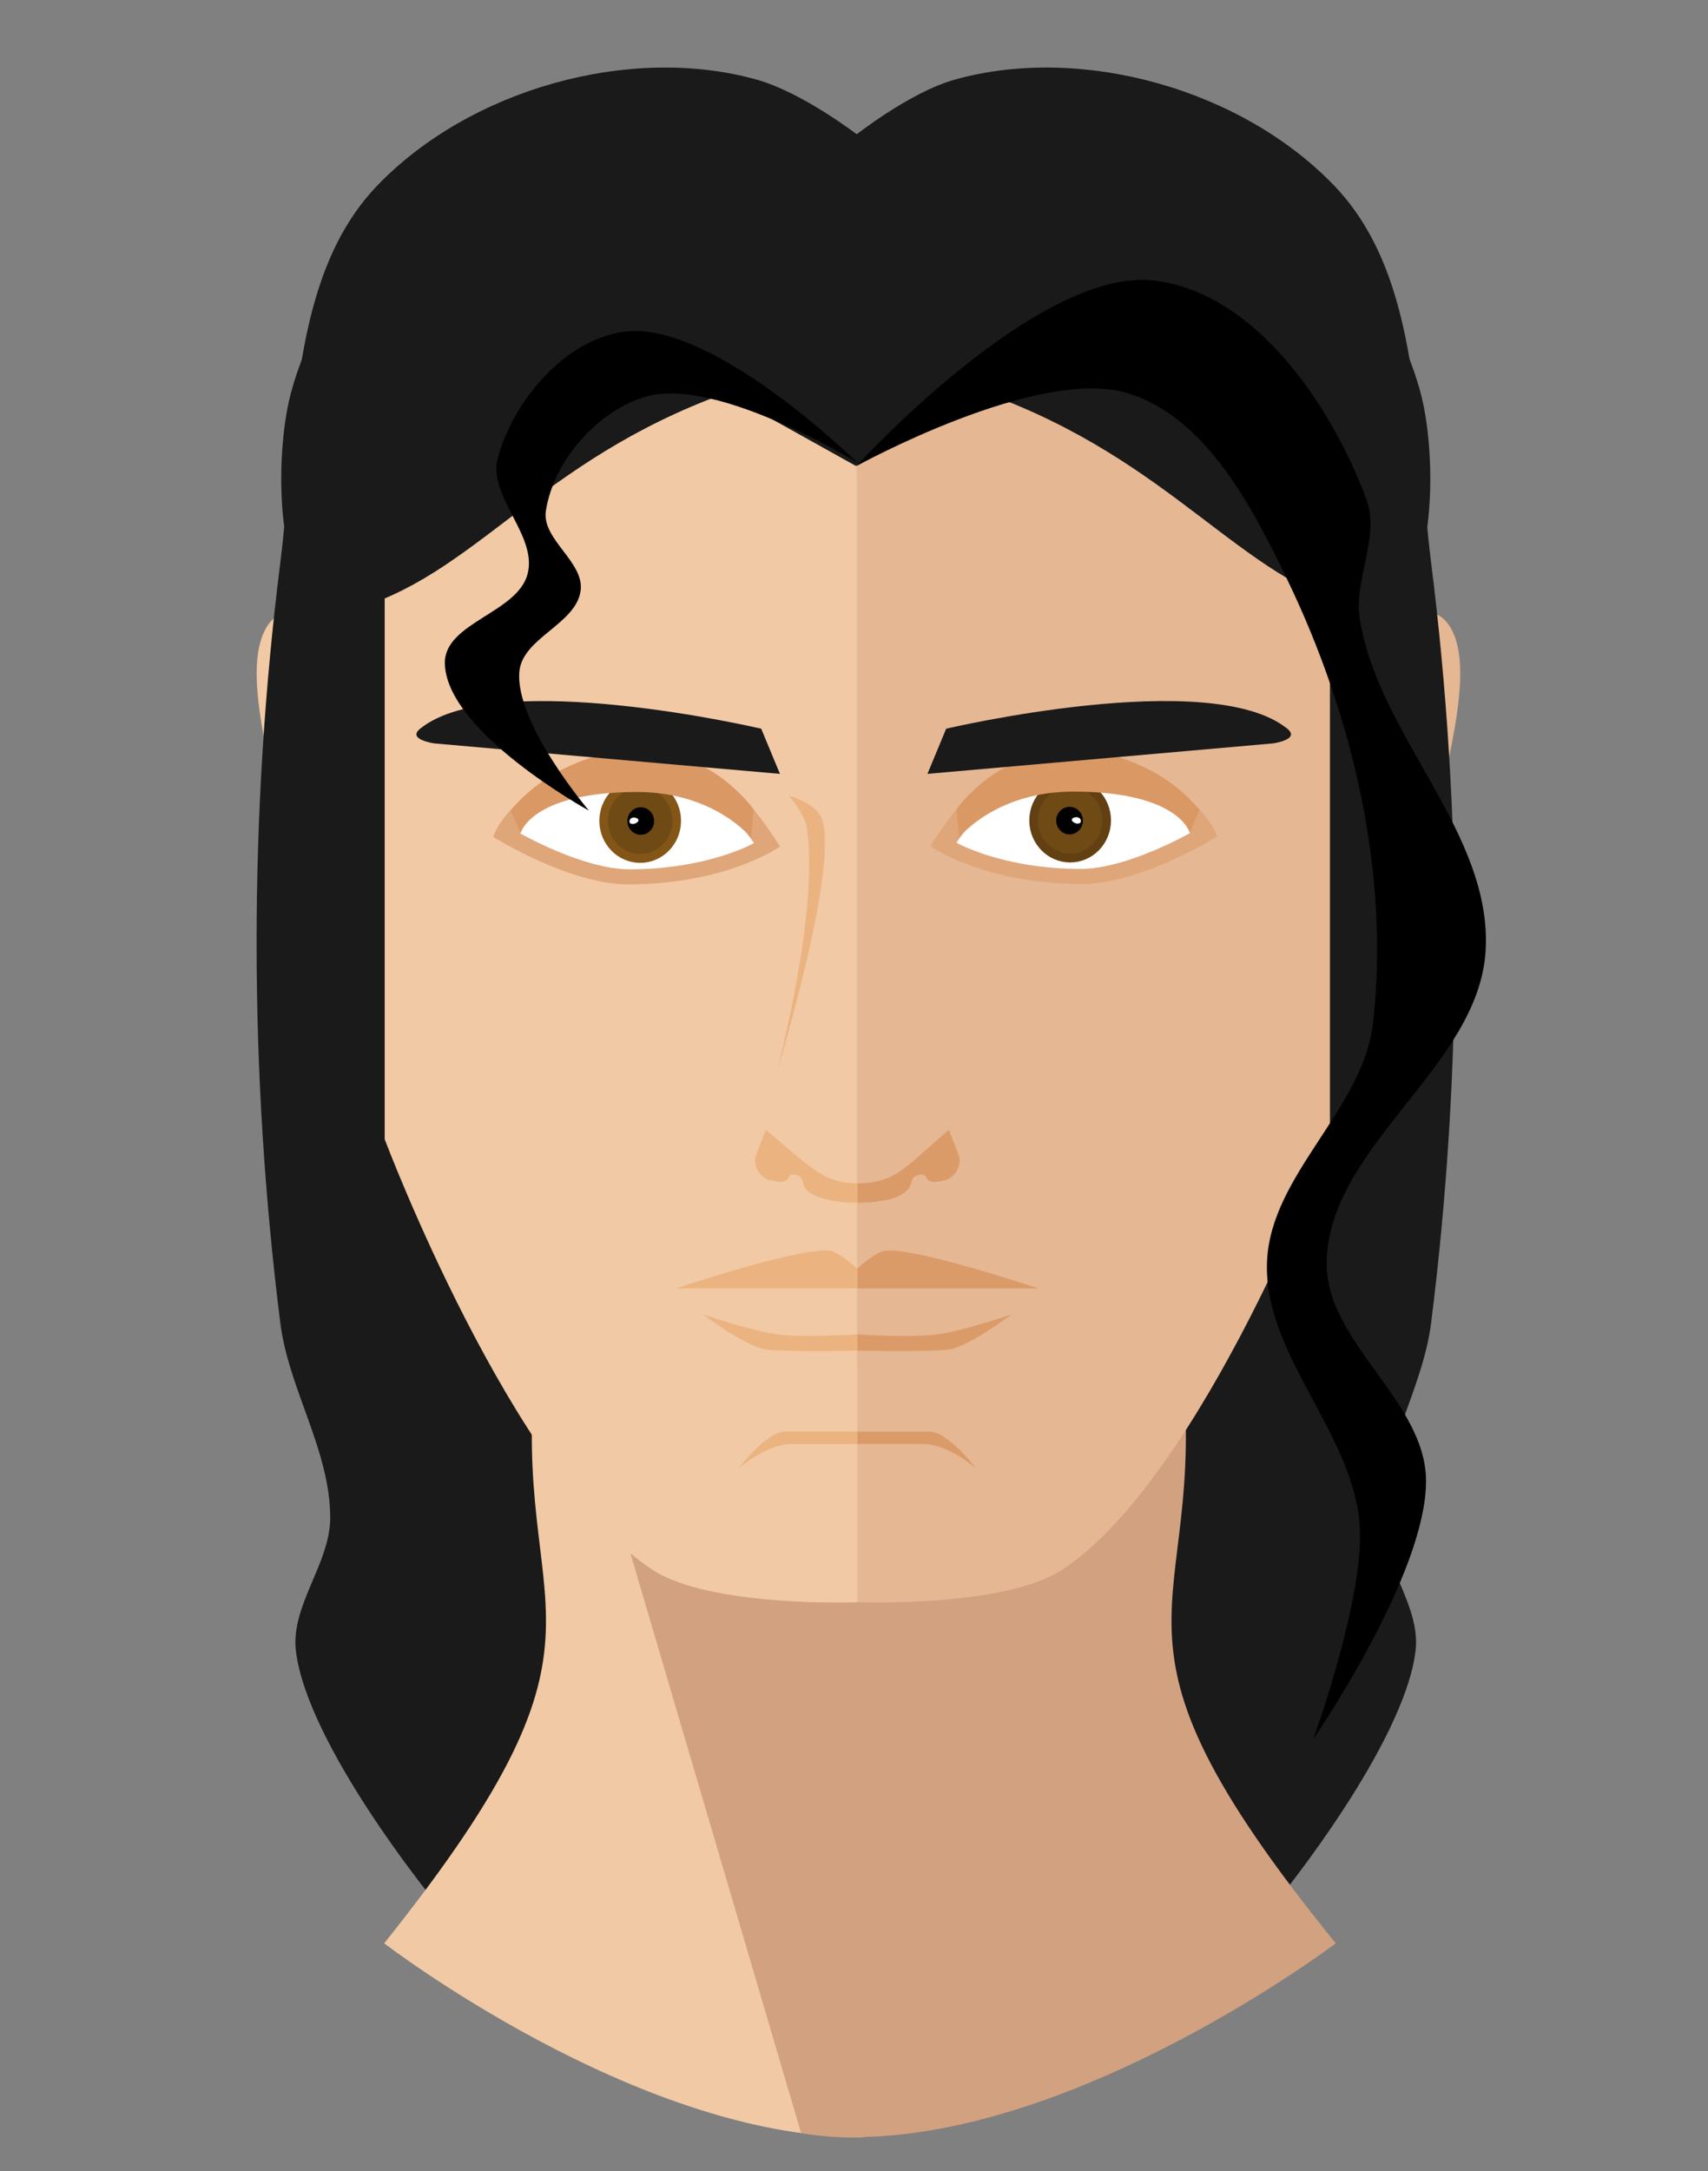 <?xml version="1.0" encoding="UTF-8" standalone="no"?>
<!-- Created with Inkscape (http://www.inkscape.org/) -->

<svg
   xmlns:dc="http://purl.org/dc/elements/1.1/"
   xmlns:cc="http://creativecommons.org/ns#"
   xmlns:rdf="http://www.w3.org/1999/02/22-rdf-syntax-ns#"
   xmlns:svg="http://www.w3.org/2000/svg"
   xmlns="http://www.w3.org/2000/svg"
   xmlns:sodipodi="http://sodipodi.sourceforge.net/DTD/sodipodi-0.dtd"
   xmlns:inkscape="http://www.inkscape.org/namespaces/inkscape"
   width="850"
   height="1080"
   id="svg4604"
   version="1.1"
   inkscape:version="0.91 r13725"
   viewBox="0 0 850 1080"
   sodipodi:docname="homme1.svg">
  <rect x="0" y="0" width="850" height="1080" fill="#808080" stroke="none"/>
  <defs
     id="defs4606" />
  <sodipodi:namedview
     id="base"
     pagecolor="#ffffff"
     bordercolor="#666666"
     borderopacity="1.0"
     inkscape:pageopacity="0.0"
     inkscape:pageshadow="2"
     inkscape:zoom="0.50000001"
     inkscape:cx="243.09749"
     inkscape:cy="589.26614"
     inkscape:document-units="px"
     inkscape:current-layer="layer1"
     showgrid="false"
     inkscape:window-width="1920"
     inkscape:window-height="1017"
     inkscape:window-x="-8"
     inkscape:window-y="-8"
     inkscape:window-maximized="1" />
  <g
     id="layer1"
     inkscape:label="Layer 1"
     inkscape:groupmode="layer">
    <g
       id="g5160"
       transform="matrix(3.297,0,0,3.297,69.349,-17.257)">
      <path
         sodipodi:nodetypes="sssccs"
         inkscape:connector-curvature="0"
         id="path5195"
         d="m 19.143,99.966 c -4.028,6.949 1.605,22.728 2.55,32.155 1.072,10.695 -1.271,21.802 4.463,27.314 5.356,5.148 11.263,-15.213 11.263,-15.213 l 0,-33.883 c 0,0 -13.109,-19.287 -18.276,-10.372 z"
         style="fill:#f1c9a5;fill-opacity:1;fill-rule:evenodd;stroke:none;stroke-width:1px;stroke-linecap:butt;stroke-linejoin:miter;stroke-opacity:1" />
      <path
         sodipodi:nodetypes="sssccs"
         inkscape:connector-curvature="0"
         id="path5195-0"
         d="m 197.937,99.966 c 4.047,6.949 -1.613,22.728 -2.563,32.155 -1.077,10.695 1.278,21.802 -4.485,27.314 -5.382,5.148 -11.318,-15.213 -11.318,-15.213 l 0,-33.883 c 0,0 13.173,-19.287 18.366,-10.372 z"
         style="fill:#e5b793;fill-opacity:1;fill-rule:evenodd;stroke:none;stroke-width:1px;stroke-linecap:butt;stroke-linejoin:miter;stroke-opacity:1" />
      <g
         id="g4244"
         transform="matrix(0.936,0,0,0.979,6.913,0.329)">
        <path
           style="fill:#1a1a1a;fill-rule:evenodd;stroke:none;stroke-width:1px;stroke-linecap:butt;stroke-linejoin:miter;stroke-opacity:1"
           d="m 108.413,74.03 0,-48.25 c 0,0 -8.851,-6.517 -16.25,-8.5 -20.423,-5.472 -46.317,1.466 -61.268,16.417 -14.164,14.164 -12.939,38.186 -15.553,58.046 -5.095,38.7 -5.095,78.402 0,117.102 1.353,10.279 8.05,19.675 8.05,30.043 0,7.113 -6.451,13.559 -5.523,20.611 1.907,14.487 21.918,37.963 21.918,37.963 l 45.562,-26.305 z"
           id="path5343-0"
           inkscape:connector-curvature="0"
           sodipodi:nodetypes="ccssssssccc" />
        <path
           style="fill:#1a1a1a;fill-rule:evenodd;stroke:none;stroke-width:1px;stroke-linecap:butt;stroke-linejoin:miter;stroke-opacity:1"
           d="m 107.864,74.029 0,-48 c 0,0 8.851,-6.767 16.25,-8.75 20.422,-5.472 46.317,1.466 61.267,16.417 14.164,14.164 12.939,38.186 15.553,58.046 5.095,38.7 5.095,78.402 0,117.102 -1.353,10.279 -8.05,19.675 -8.05,30.043 0,7.113 6.451,13.559 5.523,20.611 -1.907,14.487 -21.918,37.963 -21.918,37.963 l -45.562,-26.305 z"
           id="path5343"
           inkscape:connector-curvature="0"
           sodipodi:nodetypes="ccssssssccc" />
      </g>
      <g
         transform="translate(-1004.636,-16.971)"
         id="g5299">
        <g
           id="g5270"
           transform="matrix(1.583,0,0,0.88,-648.109,22.379)">
          <g
             id="g5274">
            <path
               style="fill:#f1c9a5;fill-opacity:1;fill-rule:evenodd;stroke:none;stroke-width:1px;stroke-linecap:butt;stroke-linejoin:miter;stroke-opacity:1"
               d="m 1112.632,234.3 0,131.875 c -21.213,-0.038 -45.227,-33.222 -45.227,-33.222 24.453,-55.015 11.826,-54.692 14.462,-99.931 z"
               id="path5253"
               inkscape:connector-curvature="0"
               sodipodi:nodetypes="ccccc" />
          </g>
        </g>
        <g
           id="g5270-7"
           transform="matrix(-1.607,0,0,0.88,2900.544,22.381)">
          <g
             id="g5274-8">
            <path
               style="fill:#d2a180;fill-opacity:1;fill-rule:evenodd;stroke:none;stroke-width:1px;stroke-linecap:butt;stroke-linejoin:miter;stroke-opacity:1"
               d="m 1112.632,234.3 0,131.875 c -21.213,-0.038 -45.227,-33.222 -45.227,-33.222 24.453,-55.015 11.826,-54.692 14.462,-99.931 z"
               id="path5253-2"
               inkscape:connector-curvature="0"
               sodipodi:nodetypes="ccccc" />
          </g>
        </g>
      </g>
      <path
         sodipodi:nodetypes="ccccc"
         inkscape:connector-curvature="0"
         id="path5322"
         d="m 68.364,220.029 31.528,107.019 c 0,0 4.873,0.862 9.472,0.627 l 0,-90.389 z"
         style="fill:#d2a180;fill-opacity:1;fill-rule:evenodd;stroke:none;stroke-width:1px;stroke-linecap:butt;stroke-linejoin:miter;stroke-opacity:1" />
      <path
         sodipodi:nodetypes="scacccs"
         inkscape:connector-curvature="0"
         id="path5163-9"
         d="m 179.713,64.33 0,112.767 c 0,0 -19.115,50.805 -40.329,64.902 -8.719,5.794 -31.014,4.95 -31.014,4.95 l 0,-210.235 41.425,0 c 0,0 29.918,12.011 29.918,27.616 z"
         style="fill:#e5b793;fill-opacity:1;fill-rule:evenodd;stroke:none;stroke-width:1px;stroke-linecap:butt;stroke-linejoin:miter;stroke-opacity:1" />
      <path
         sodipodi:nodetypes="scacccs"
         inkscape:connector-curvature="0"
         id="path5163"
         d="m 37.031,64.33 0,112.767 c 0,0 19.115,50.805 40.329,64.902 8.719,5.794 31.014,4.95 31.014,4.95 l 0,-210.235 -41.425,0 c 0,0 -29.918,12.011 -29.918,27.616 z"
         style="fill:#f1c9a5;fill-opacity:1;fill-rule:evenodd;stroke:none;stroke-width:1px;stroke-linecap:butt;stroke-linejoin:miter;stroke-opacity:1" />
      <path
         sodipodi:nodetypes="ccssscc"
         inkscape:connector-curvature="0"
         id="path5345-3"
         d="m 108.163,75.53 1.5,-43.125 c 0,0 -30.843,-13.1 -45.515,-9.169 -18.79,5.035 -36.23,22.475 -41.264,41.265 -2.933,10.945 -2.164,35.703 8.798,32.836 18.689,-4.887 28.418,-22.512 56.775,-32.779 z"
         style="fill:#1a1a1a;fill-opacity:1;fill-rule:evenodd;stroke:none;stroke-width:1px;stroke-linecap:butt;stroke-linejoin:miter;stroke-opacity:1" />
      <path
         sodipodi:nodetypes="ccssscc"
         inkscape:connector-curvature="0"
         id="path5345"
         d="m 108.114,75.529 -5.25,-45.125 c 0,0 34.593,-11.1 49.265,-7.169 18.79,5.035 36.23,22.475 41.264,41.265 2.933,10.945 2.164,35.703 -8.798,32.836 -18.689,-4.887 -28.418,-22.512 -56.775,-32.779 z"
         style="fill:#1a1a1a;fill-opacity:1;fill-rule:evenodd;stroke:none;stroke-width:1px;stroke-linecap:butt;stroke-linejoin:miter;stroke-opacity:1" />
      <path
         sodipodi:nodetypes="cssssscssssssc"
         inkscape:connector-curvature="0"
         id="path5341"
         d="m 108.215,75.56 c 0,0 27.482,-15.182 41,-11 11.744,3.633 18.652,16.932 24,28 9.898,20.484 15.572,44.396 13,67 -1.484,13.048 -15.465,22.879 -16,36 -0.576,14.115 13.144,25.9 14,40 0.662,10.899 -7,32 -7,32 0,0 17.11,-24.819 17,-39 -0.094,-12.083 -15.275,-20.92 -15,-33 0.4,-17.586 23.042,-29.435 24,-47 0.971,-17.803 -16.268,-32.381 -19,-50 -0.921,-5.938 3.102,-12.37 1,-18 -5.358,-14.355 -16.792,-31.134 -32,-33 -17.535,-2.152 -45,28 -45,28 z"
         style="fill:#000000;fill-opacity:1;fill-rule:evenodd;stroke:none;stroke-width:1px;stroke-linecap:butt;stroke-linejoin:miter;stroke-opacity:1" />
      <g
         id="g4326-0"
         transform="matrix(-1,0,0,1,242.091,0.061)">
        <path
           style="fill:#dfa679;fill-opacity:1;fill-rule:evenodd;stroke:none;stroke-width:1px;stroke-linecap:butt;stroke-linejoin:miter;stroke-opacity:1"
           d="m 145.391,132.879 c 7.968,-12.64 14.192,-14.268 22.759,-14.346 9.76,-0.088 19.469,8.969 20.517,12.916 0,0 -11.48,7.147 -20.323,7.147 -14.942,0 -22.953,-5.717 -22.953,-5.717 z"
           id="path4206-1"
           inkscape:connector-curvature="0"
           sodipodi:nodetypes="csssc" />
        <path
           style="fill:#ffffff;fill-opacity:1;fill-rule:evenodd;stroke:none;stroke-width:1px;stroke-linecap:butt;stroke-linejoin:miter;stroke-opacity:1"
           d="m 149.326,132.363 c 6.322,-9.299 13.948,-9.866 20.745,-9.866 6.131,0 14.756,5.991 14.526,8.409 0,0 -9.481,5.413 -16.497,5.413 -11.856,0 -18.774,-3.956 -18.774,-3.956 z"
           id="path4206-3-5"
           inkscape:connector-curvature="0"
           sodipodi:nodetypes="cscsc" />
        <g
           id="g4256-6"
           transform="matrix(1.096,0,0,1.128,-16.469,-16.652)">
          <circle
             r="5.033"
             cy="129.125"
             cx="166.938"
             id="path4242-8"
             style="opacity:1;fill:#704a15;fill-opacity:1;stroke:#835618;stroke-width:1.184;stroke-linecap:butt;stroke-linejoin:miter;stroke-miterlimit:4;stroke-dasharray:none;stroke-opacity:1" />
          <circle
             r="1.844"
             cy="129.156"
             cx="166.859"
             id="path4244-2"
             style="opacity:1;fill:#000000;fill-opacity:1;stroke:none;stroke-width:3;stroke-linecap:butt;stroke-linejoin:miter;stroke-miterlimit:4;stroke-dasharray:none;stroke-opacity:1" />
          <path
             sodipodi:nodetypes="sssss"
             inkscape:connector-curvature="0"
             id="path4248-2"
             d="m 167.247,128.881 c 0.248,-0.223 0.745,-0.255 1.002,-0.042 0.155,0.128 0.233,0.458 0.085,0.594 -0.284,0.26 -0.91,0.062 -1.129,-0.254 -0.057,-0.082 -0.032,-0.23 0.043,-0.297 z"
             style="fill:#ffffff;fill-rule:evenodd;stroke:none;stroke-width:1px;stroke-linecap:butt;stroke-linejoin:miter;stroke-opacity:1" />
        </g>
        <path
           style="fill:#da9864;fill-opacity:1;fill-rule:evenodd;stroke:none;stroke-width:1px;stroke-linecap:butt;stroke-linejoin:miter;stroke-opacity:1"
           d="m 149.754,131.564 c 0,0 5.489,-6.959 17.388,-6.909 15.909,0.066 17.413,6.231 17.413,6.231 l 1.454,-3.459 c 0,0 -6.496,-8.775 -18.897,-8.851 -11.929,-0.073 -17.736,8.73 -17.736,8.73 z"
           id="path4308-9"
           inkscape:connector-curvature="0"
           sodipodi:nodetypes="csccscc" />
      </g>
      <path
         sodipodi:nodetypes="ccscc"
         inkscape:connector-curvature="0"
         id="path4174-7"
         d="M 96.694,121.984 44.545,117.388 c 0,0 -4.204,-0.567 -2.166,-2.218 11.586,-9.383 51.487,0 51.487,0 z"
         style="fill:#1a1a1a;fill-opacity:1;fill-rule:evenodd;stroke:none;stroke-width:1px;stroke-linecap:butt;stroke-linejoin:miter;stroke-opacity:1" />
      <path
         sodipodi:nodetypes="csssscssasc"
         inkscape:connector-curvature="0"
         id="path5379"
         d="m 108.364,75.029 c 0,0 -21.059,-12.969 -31.75,-10 -7.395,2.054 -14.059,9.668 -15.25,17.25 -0.677,4.313 5.76,7.664 5.25,12 -0.598,5.082 -8.782,7.155 -9.25,12.25 -0.716,7.793 10.5,21 10.5,21 0,0 -21.61,-11.879 -21.75,-22.25 -0.083,-6.132 10.997,-7.554 12.5,-13.5 1.476,-5.839 -6.088,-11.69 -4.5,-17.5 2.362,-8.64 10.128,-17.774 19,-19 13.342,-1.844 35.25,19.75 35.25,19.75 z"
         style="fill:#000000;fill-opacity:1;fill-rule:evenodd;stroke:none;stroke-width:1px;stroke-linecap:butt;stroke-linejoin:miter;stroke-opacity:1" />
      <g
         transform="translate(-26,0)"
         id="g4326">
        <path
           style="fill:#dfa679;fill-opacity:1;fill-rule:evenodd;stroke:none;stroke-width:1px;stroke-linecap:butt;stroke-linejoin:miter;stroke-opacity:1"
           d="m 145.391,132.879 c 7.968,-12.64 14.192,-14.268 22.759,-14.346 9.76,-0.088 19.469,8.969 20.517,12.916 0,0 -11.48,7.147 -20.323,7.147 -14.942,0 -22.953,-5.717 -22.953,-5.717 z"
           id="path4206"
           inkscape:connector-curvature="0"
           sodipodi:nodetypes="csssc" />
        <path
           style="fill:#ffffff;fill-opacity:1;fill-rule:evenodd;stroke:none;stroke-width:1px;stroke-linecap:butt;stroke-linejoin:miter;stroke-opacity:1"
           d="m 149.326,132.363 c 6.322,-9.299 13.948,-9.866 20.745,-9.866 6.131,0 14.756,5.991 14.526,8.409 0,0 -9.481,5.413 -16.497,5.413 -11.856,0 -18.774,-3.956 -18.774,-3.956 z"
           id="path4206-3"
           inkscape:connector-curvature="0"
           sodipodi:nodetypes="cscsc" />
        <g
           id="g4256"
           transform="matrix(1.096,0,0,1.128,-16.469,-16.652)">
          <circle
             r="5.033"
             cy="129.125"
             cx="166.938"
             id="path4242"
             style="opacity:1;fill:#704a15;fill-opacity:1;stroke:#624012;stroke-width:1.184;stroke-linecap:butt;stroke-linejoin:miter;stroke-miterlimit:4;stroke-dasharray:none;stroke-opacity:1" />
          <circle
             r="1.844"
             cy="129.156"
             cx="166.859"
             id="path4244"
             style="opacity:1;fill:#000000;fill-opacity:1;stroke:none;stroke-width:3;stroke-linecap:butt;stroke-linejoin:miter;stroke-miterlimit:4;stroke-dasharray:none;stroke-opacity:1" />
          <path
             sodipodi:nodetypes="sssss"
             inkscape:connector-curvature="0"
             id="path4248"
             d="m 167.247,128.881 c 0.248,-0.223 0.745,-0.255 1.002,-0.042 0.155,0.128 0.233,0.458 0.085,0.594 -0.284,0.26 -0.91,0.062 -1.129,-0.254 -0.057,-0.082 -0.032,-0.23 0.043,-0.297 z"
             style="fill:#ffffff;fill-rule:evenodd;stroke:none;stroke-width:1px;stroke-linecap:butt;stroke-linejoin:miter;stroke-opacity:1" />
        </g>
        <path
           style="fill:#da9864;fill-opacity:1;fill-rule:evenodd;stroke:none;stroke-width:1px;stroke-linecap:butt;stroke-linejoin:miter;stroke-opacity:1"
           d="m 149.754,131.564 c 0,0 5.489,-6.959 17.388,-6.909 15.909,0.066 17.413,6.231 17.413,6.231 l 1.454,-3.459 c 0,0 -6.496,-8.775 -18.897,-8.851 -11.929,-0.073 -17.736,8.73 -17.736,8.73 z"
           id="path4308"
           inkscape:connector-curvature="0"
           sodipodi:nodetypes="csccscc" />
      </g>
      <path
         sodipodi:nodetypes="ccscc"
         inkscape:connector-curvature="0"
         id="path4174"
         d="m 118.957,121.981 52.149,-4.596 c 0,0 4.204,-0.567 2.166,-2.218 -11.586,-9.383 -51.487,0 -51.487,0 z"
         style="fill:#1a1a1a;fill-opacity:1;fill-rule:evenodd;stroke:none;stroke-width:1px;stroke-linecap:butt;stroke-linejoin:miter;stroke-opacity:1" />
      <g
         transform="translate(-26,0)"
         id="g4644">
        <g
           id="g4419"
           transform="matrix(0.866,0,0,0.612,17.986,75.734)">
          <path
             sodipodi:nodetypes="csccc"
             inkscape:connector-curvature="0"
             id="path4402"
             d="m 134.384,197.539 c 0,0 2.402,-3.161 4.198,-4.198 3.746,-2.163 27.356,9.06 27.356,9.06 l -31.555,0 z"
             style="fill:#db9b69;fill-opacity:1;fill-rule:evenodd;stroke:none;stroke-width:1px;stroke-linecap:butt;stroke-linejoin:miter;stroke-opacity:1" />
          <path
             sodipodi:nodetypes="csccc"
             inkscape:connector-curvature="0"
             id="path4402-8"
             d="m 134.378,197.541 c 0,0 -2.402,-3.161 -4.198,-4.198 -3.746,-2.163 -27.356,9.06 -27.356,9.06 l 31.555,0 z"
             style="fill:#ebb380;fill-opacity:1;fill-rule:evenodd;stroke:none;stroke-width:1px;stroke-linecap:butt;stroke-linejoin:miter;stroke-opacity:1" />
        </g>
        <path
           style="fill:#db9b69;fill-opacity:1;fill-rule:evenodd;stroke:none;stroke-width:1px;stroke-linecap:butt;stroke-linejoin:miter;stroke-opacity:1"
           d="m 134.383,208.993 c 0,0 12.486,0.228 14.242,-0.243 3.353,-0.899 9.019,-5.207 9.019,-5.207 0,0 -7.377,2.5 -11.214,3.005 -4.067,0.535 -12.051,0 -12.051,0 z"
           id="path4423"
           inkscape:connector-curvature="0"
           sodipodi:nodetypes="cscscc" />
        <path
           style="fill:#ebb380;fill-opacity:1;fill-rule:evenodd;stroke:none;stroke-width:1px;stroke-linecap:butt;stroke-linejoin:miter;stroke-opacity:1"
           d="m 134.379,208.995 c 0,0 -12.486,0.228 -14.242,-0.243 -3.353,-0.899 -9.019,-5.207 -9.019,-5.207 0,0 7.377,2.5 11.214,3.005 4.067,0.535 12.051,0 12.051,0 z"
           id="path4423-5"
           inkscape:connector-curvature="0"
           sodipodi:nodetypes="cscscc" />
      </g>
      <g
         transform="matrix(0.822,0,0,1,-2.087,-5.445)"
         id="g4472">
        <path
           style="fill:#db9b69;fill-opacity:1;fill-rule:evenodd;stroke:none;stroke-width:1px;stroke-linecap:butt;stroke-linejoin:miter;stroke-opacity:1"
           d="m 134.375,226.664 13.303,0 c 3.375,0 8.487,5.523 8.487,5.523 0,0 -5.079,-3.66 -9.741,-3.66 l -12.049,0 z"
           id="path4455"
           inkscape:connector-curvature="0"
           sodipodi:nodetypes="cscscc" />
        <path
           style="fill:#ebb380;fill-opacity:1;fill-rule:evenodd;stroke:none;stroke-width:1px;stroke-linecap:butt;stroke-linejoin:miter;stroke-opacity:1"
           d="m 134.379,226.665 -13.303,0 c -3.375,0 -8.487,5.523 -8.487,5.523 0,0 5.079,-3.66 9.741,-3.66 l 12.049,0 z"
           id="path4455-2"
           inkscape:connector-curvature="0"
           sodipodi:nodetypes="cscscc" />
      </g>
      <path
         sodipodi:nodetypes="cssssccc"
         inkscape:connector-curvature="0"
         id="path4476-8"
         d="m 108.373,186.685 c 0,0 4.476,0.035 6.561,-1.169 2.362,-1.364 0.998,-2.574 2.603,-3.004 2.139,-0.573 0.113,1.83 4.147,0.749 1.473,-0.395 2.543,-2.342 1.989,-3.763 l -1.482,-3.798 c -6.522,5.455 -7.921,8.052 -13.825,8.052 z"
         style="fill:#db9b69;fill-opacity:1;fill-rule:evenodd;stroke:none;stroke-width:1px;stroke-linecap:butt;stroke-linejoin:miter;stroke-opacity:1" />
      <path
         sodipodi:nodetypes="cssssccc"
         inkscape:connector-curvature="0"
         id="path4476-8-0"
         d="m 108.388,186.677 c 0,0 -3.676,0.149 -6.561,-1.169 -2.481,-1.133 -0.998,-2.574 -2.603,-3.004 -2.139,-0.573 -0.113,1.83 -4.147,0.749 -1.473,-0.395 -2.543,-2.342 -1.989,-3.763 l 1.482,-3.798 c 6.522,5.455 8.681,8.056 13.797,8.056 z"
         style="fill:#ebb380;fill-opacity:1;fill-rule:evenodd;stroke:none;stroke-width:1px;stroke-linecap:butt;stroke-linejoin:miter;stroke-opacity:1" />
      <path
         sodipodi:nodetypes="cscsc"
         inkscape:connector-curvature="0"
         id="path4525"
         d="m 98.029,125.229 c 0,0 2.394,2.885 2.685,4.651 2.07,12.55 -4.583,37.421 -4.583,37.421 0,0 10.112,-33.072 6.63,-39.102 -1.072,-1.857 -4.732,-2.971 -4.732,-2.971 z"
         style="fill:#ebb380;fill-opacity:1;fill-rule:evenodd;stroke:none;stroke-width:1px;stroke-linecap:butt;stroke-linejoin:miter;stroke-opacity:1" />
    </g>
    <path
       style="opacity:1;fill:#00222b;fill-opacity:0;stroke:#87ceeb;stroke-width:1;stroke-linecap:butt;stroke-linejoin:miter;stroke-miterlimit:4;stroke-dasharray:none;stroke-opacity:0"
       id="path5019"
       d="m 445.907,115.659 c -1.904,7.177 -2.775,14.563 -3.539,21.931 -0.529,7.565 -1.155,15.174 -0.617,22.759 0.338,4.76 0.619,5.581 1.471,10.136 1.144,4.312 2.676,10.594 6.687,13.31 0.478,0.323 1.048,0.483 1.572,0.724 0.635,0.053 1.268,0.193 1.904,0.16 3.235,-0.172 6.383,-1.534 9.191,-3.03 1.379,-0.735 5.422,-3.112 4.045,-2.373 -4.788,2.569 -9.518,5.242 -14.277,7.864 1.652,-1.364 3.394,-2.625 4.956,-4.091 6.721,-6.304 12.173,-14.178 15.931,-22.575 0.931,-2.08 1.65,-4.248 2.476,-6.372 2.494,-7.715 3.949,-15.74 4.236,-23.846 0.132,-3.734 -0.027,-5.08 -0.244,-8.658 -0.131,-1.029 -0.239,-2.06 -0.394,-3.086 -0.094,-0.622 -0.534,-3.253 -0.868,-4.053 -0.074,-0.179 -0.593,-0.312 -0.42,-0.4 22.564,-11.507 25.521,-17.153 20.647,-8.878 -0.191,1.194 -0.453,2.379 -0.574,3.582 -0.528,5.25 -0.502,9.421 -0.3,14.834 0.38,10.194 1.06,18.216 2.431,28.533 0.868,6.529 2.004,13.02 3.005,19.529 4.938,25.392 3.754,20.524 9.844,46.62 2.282,9.778 4.387,19.602 7.002,29.296 2.616,9.698 5.661,19.276 8.686,28.854 5.922,18.754 10.229,30.544 16.649,48.769 5.275,14.953 11.013,29.747 16.064,44.78 1.277,3.8 3.419,10.347 4.249,14.607 0.27,1.386 0.309,2.807 0.463,4.21 -2.739,10.893 -0.655,5.571 -22.861,16.025 -1.19,0.56 -2.595,-0.459 -3.854,-0.837 -6.122,-1.839 -11.749,-5.147 -17.363,-8.104 -10.438,-5.69 -20.67,-11.755 -30.64,-18.23 -2.263,-1.469 -4.535,-2.927 -6.734,-4.49 -2.011,-1.43 -3.927,-2.99 -5.89,-4.484 -4.41,-3.193 -8.196,-7.053 -11.857,-11.045 0,0 19.209,-11.511 19.209,-11.511 l 0,0 c 0.82,1.131 1.581,2.306 2.459,3.393 2.942,3.644 4.303,4.739 7.78,8.109 1.828,1.527 3.602,3.121 5.485,4.581 11.423,8.855 24.21,16.187 37.223,22.406 5.623,2.325 12.548,5.747 18.76,6.154 1.234,0.081 4.665,-1.143 3.691,-0.38 -22.743,17.802 -20.556,15.465 -15.387,8.522 0.238,-1.473 0.64,-2.929 0.715,-4.419 0.248,-4.942 -0.574,-11.205 -1.305,-15.907 -2.507,-16.124 -6.547,-31.965 -10.383,-47.806 -2.051,-7.832 -4.02,-15.686 -6.152,-23.496 -5.109,-18.717 -10.486,-37.174 -16.437,-55.648 -3.021,-9.377 -6.538,-18.592 -9.451,-28.004 -1.446,-4.672 -10.868,-39.645 -12.402,-45.311 -2.895,-11.405 -5.786,-22.447 -8.386,-33.9 -1.898,-8.364 -3.633,-16.837 -4.7,-25.357 -0.142,-1.133 -0.21,-2.274 -0.315,-3.411 -1.515,-10.355 -1.203,-3.17 21.811,-13.462 0.361,-0.162 0.191,0.771 0.237,1.164 0.31,2.646 0.222,5.34 0.324,7.995 -0.09,3.046 -0.151,6.187 -0.388,9.221 -0.653,8.36 -2.067,16.72 -4.654,24.704 -0.81,2.194 -1.509,4.433 -2.43,6.583 -3.636,8.493 -8.86,16.462 -15.225,23.162 -1.395,1.469 -2.955,2.771 -4.432,4.157 -7.728,4.661 -15.422,9.378 -23.183,13.983 -4.447,2.638 -9.974,5.628 -15.378,4.966 -0.851,-0.104 -1.641,-0.497 -2.462,-0.745 -0.606,-0.439 -1.273,-0.806 -1.819,-1.318 -4.113,-3.861 -4.873,-10.074 -6.031,-15.248 -0.669,-4.662 -0.909,-5.749 -1.241,-10.558 -0.528,-7.657 -0.019,-15.307 0.424,-22.955 0.396,-6.95 0.962,-13.893 1.049,-20.856 0,0 21.915,-10.777 21.915,-10.777 z"
       inkscape:connector-curvature="0" />
    <g
       transform="matrix(0.936,0,0,0.979,433.839,7.898)"
       id="g4244-1" />
    <g
       transform="matrix(-1,0,0,1,669.017,7.63)"
       id="g4326-0-0">
      <g
         transform="matrix(1.096,0,0,1.128,-16.469,-16.652)"
         id="g4256-6-9" />
    </g>
    <g
       id="g4326-2"
       transform="translate(400.925,7.569)">
      <g
         transform="matrix(1.096,0,0,1.128,-16.469,-16.652)"
         id="g4256-0" />
    </g>
  </g>
</svg>
